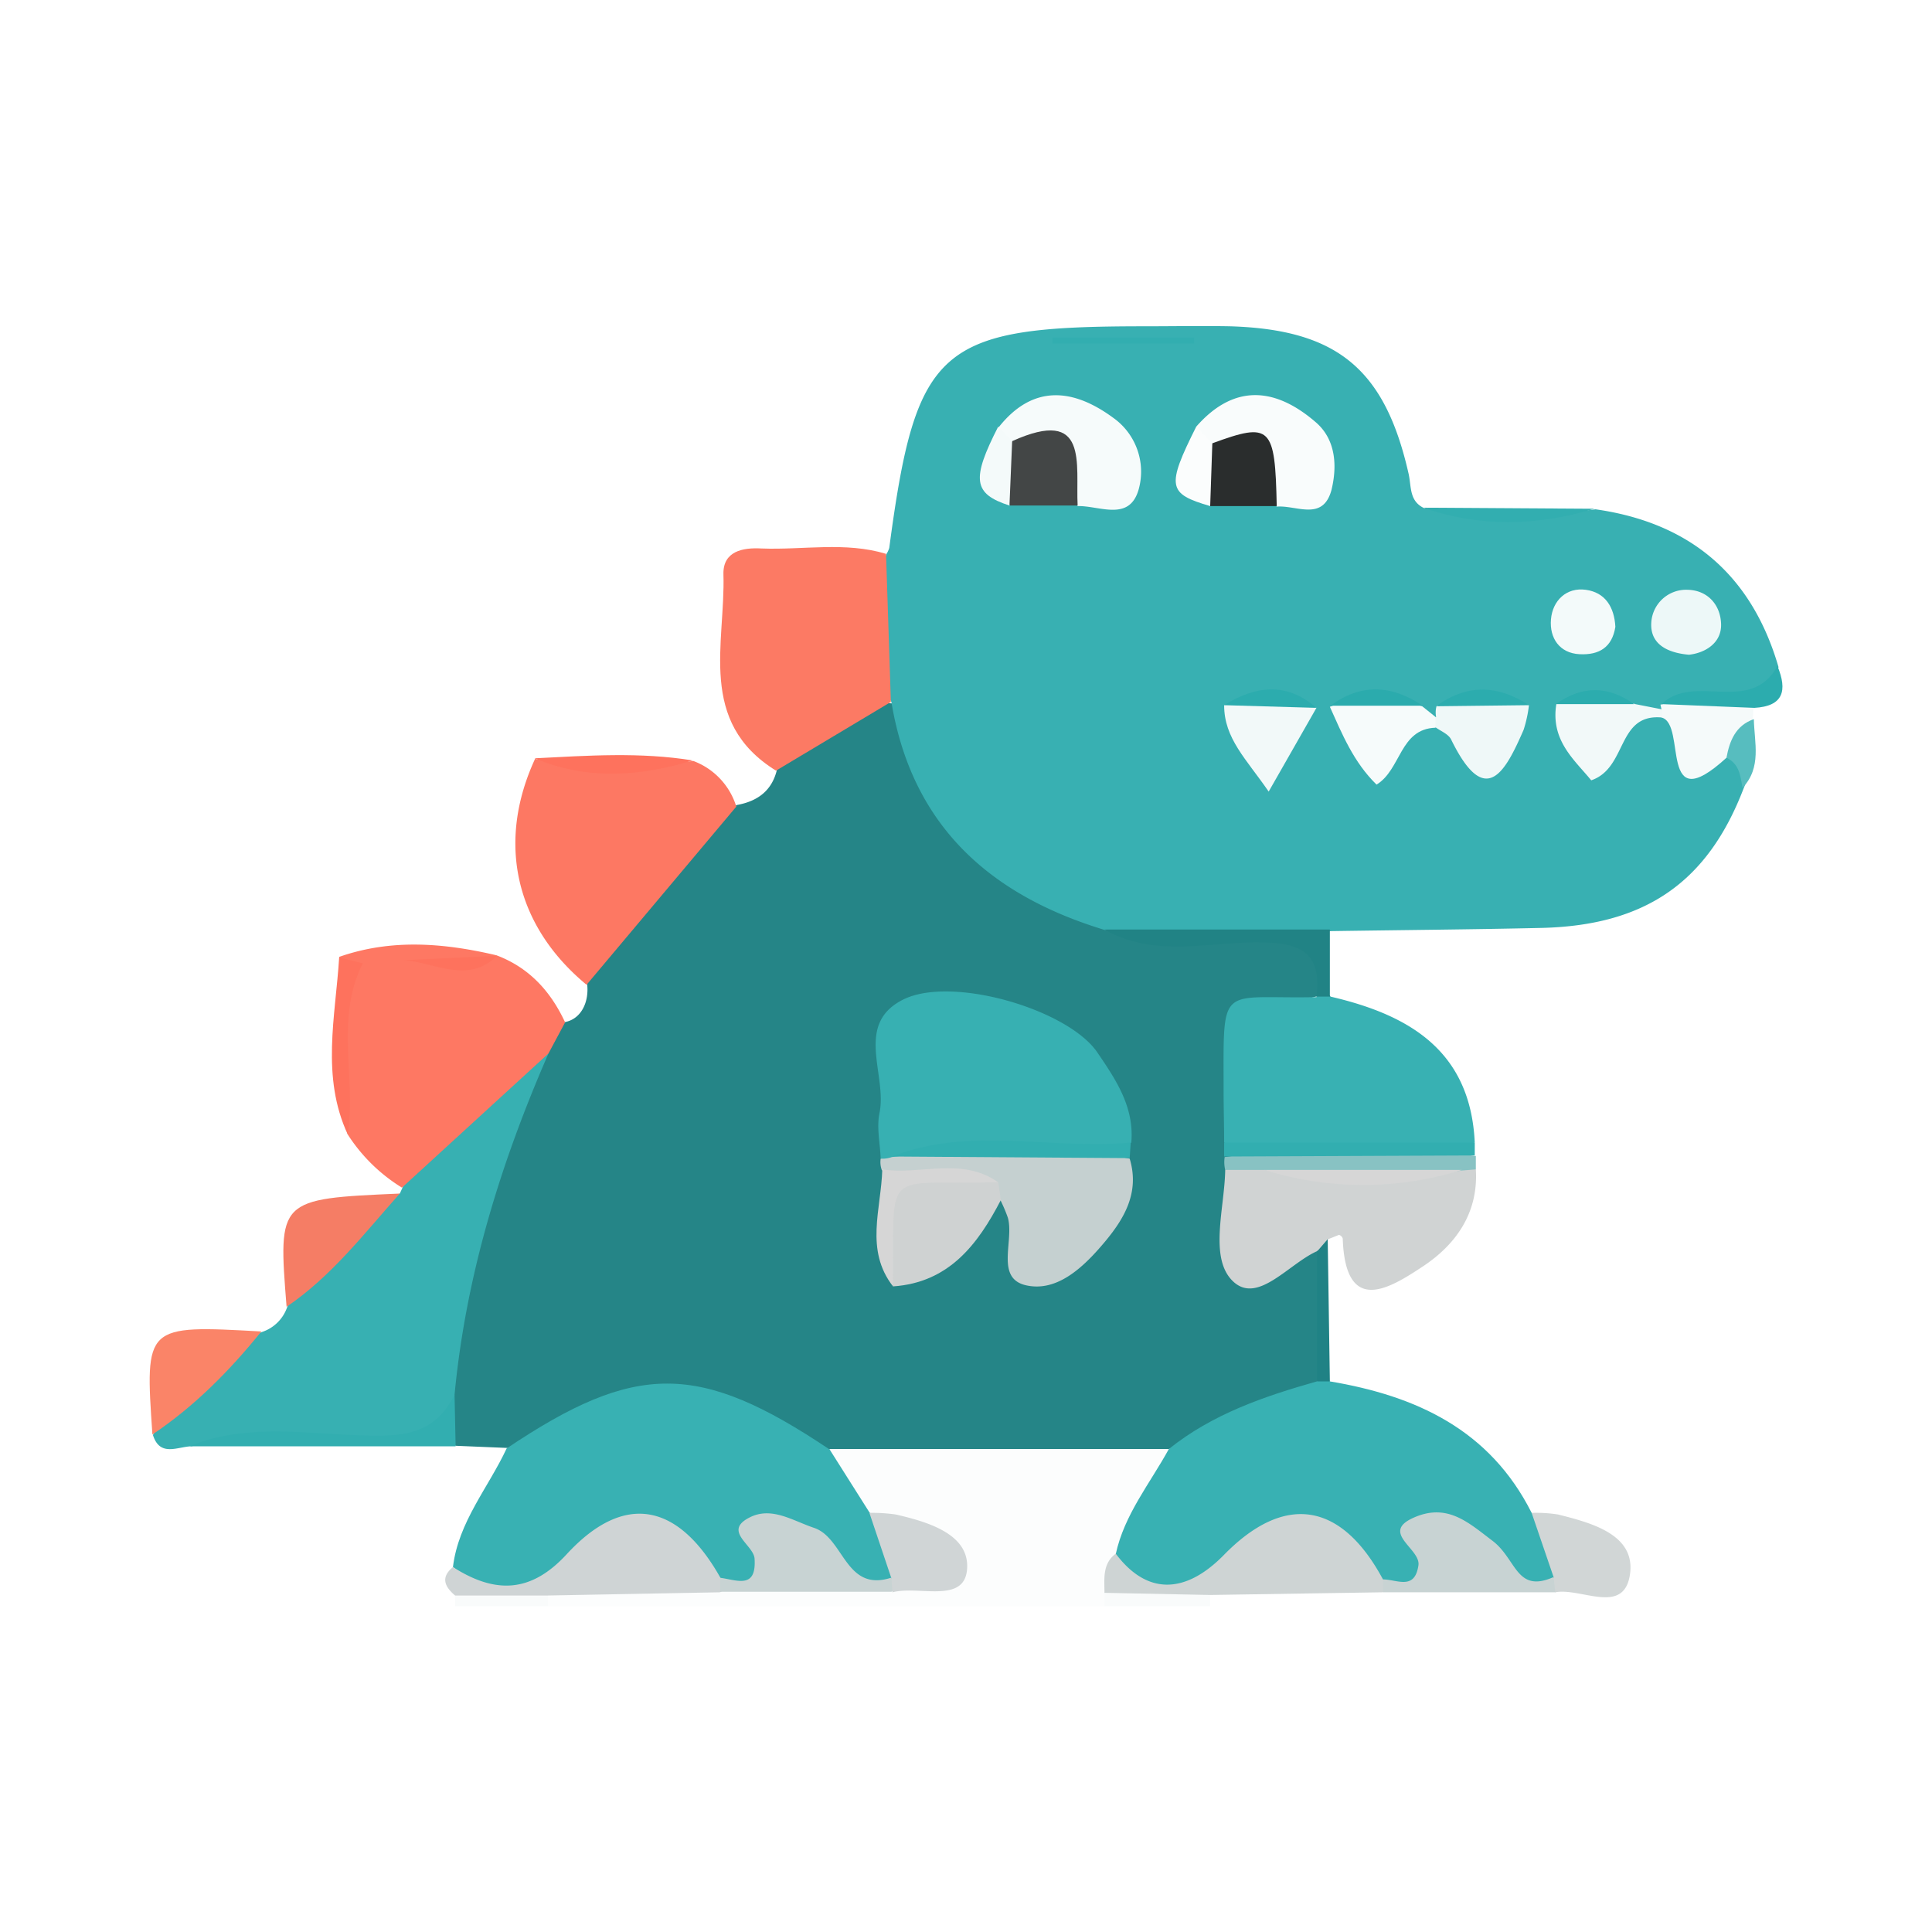 <svg id="Layer_3" data-name="Layer 3" xmlns="http://www.w3.org/2000/svg" viewBox="0 0 360 360"><defs><style>.cls-1{fill:#fff}.cls-2{fill:#fcfdfd}.cls-3{fill:#f9fbfb}.cls-4{fill:#258587}.cls-5{fill:#38b0b2}.cls-6{fill:#37b0b2}.cls-7{fill:#38b1b3}.cls-8{fill:#fe7863}.cls-9{fill:#fc7a64}.cls-10{fill:#fd7863}.cls-11{fill:#d0d3d3}.cls-12{fill:#ced4d4}.cls-13{fill:#cfd4d5}.cls-14{fill:#c8d3d3}.cls-15{fill:#f57d65}.cls-16{fill:#fa8468}.cls-17{fill:#d1d6d6}.cls-18{fill:#f5fafa}.cls-19{fill:#32aeb0}.cls-20{fill:#218385}.cls-21{fill:#88c2c3}.cls-22{fill:#fe725d}.cls-23{fill:#2cacae}.cls-24{fill:#208285}.cls-25{fill:#57bdbf}.cls-26{fill:#d0d5d6}.cls-27{fill:#c5d0d0}.cls-28{fill:#cfd2d2}.cls-29{fill:#d6d6d6}.cls-30{fill:#f6fbfb}.cls-31{fill:#f9fcfc}.cls-32{fill:#eff8f8}.cls-33{fill:#f2f9f9}.cls-34{fill:#2a2d2d}.cls-35{fill:#434646}.cls-36{fill:#edf8f8}.cls-37{fill:#f3fafa}.cls-38{fill:#fbfdfd}.cls-39{fill:#f4fafa}.cls-40{fill:#2babad}</style></defs><title>optimizilla</title><path class="cls-1" d="M0 0h360v360H0z"/><path class="cls-2" d="M276.3 369.8H172.6a2.7 2.7 0 0 1 1-3.8c10-4.1 20.5-1.8 30.8-2.2s19.3-.3 29 .1c3.9-.5 8.1 1.6 12.3-1.9-2.9-6.8-10.5-5.5-15.1-8.9s-10.4-8-4-15c19.6-2.9 39.2-2.2 58.7-.5 4.9 1.6 4.4 4.9 2.6 8.5s-4.4 8.5-6.5 12.8a64.6 64.6 0 0 0-3.1 8.1 13.8 13.8 0 0 1-2 2.8z" transform="translate(-70.5 -70.5)"/><path class="cls-3" d="M276.3 369.8v-2.6c6.7-4.2 13.3-4.9 19.7.4v2.2h-19.7zM172.6 367.7v2.1h-17.3v-2.1q8.7-7.3 17.3 0z" transform="translate(-70.5 -70.5)"/><path class="cls-4" d="M288.3 340.5h-63.1c-3.6 1.7-6.4-.5-9.1-2.1-14-8.3-27.9-8.5-42-.3-2.7 1.6-5.5 3.8-9.1 2.2l-9.6-.4c-2.6-2.6-3.2-5.9-3.3-9.4 2.2-22.5 7.4-44.2 18.1-64.4 1.4-2.3 2.9-4.5 5.8-5.2s4.3-3.8 3.9-7.1-.7-5.3 1.2-6.9c9.4-8.3 14.9-20.5 26.7-26.4 3.9-.7 6.6-2.7 7.5-6.7 5.8-7.1 12-13.6 22.5-12.1 3.6 5 5.4 10.9 8.4 16.3 7.6 13.7 20.8 18.9 34.5 23.5 8.5 2.5 17.2 1 25.8 1.2s12.2 3.8 10.7 12.3a2.2 2.2 0 0 1-.6 1c-14.1 3-15.9 13.1-14.3 25 0 1.2 0 2.4-.1 3.7s0 2.4 0 3.6 0 4.1-.2 6.1c-.6 8.1.6 13.6 10.6 8.3 1.9-1 4-.8 4.8 2 0 7.2.1 14.3 0 21.5-7.6 9.8-18.6 11.7-29.1 14.3z" transform="translate(-70.5 -70.5)"/><path class="cls-5" d="M276.4 243.8c-21.5-6.5-36-19.5-39.8-42.5-5.3-9-4.6-18.3-.9-27.6a4.6 4.6 0 0 0 .5-1.1c5-37.6 9.3-41.3 47.5-41.3 5.3 0 10.7-.1 16 0 20 .6 28.9 8 33.3 27.6.5 2.4.1 5 2.9 6.3a115.2 115.2 0 0 0 31.9.2c17.6 2.5 29.1 12.2 34.1 29.4-2.8 10.7-12.1 6.4-18.8 8.2l-3.4.2h-5c-3.6 0-7.4-2-10.6 1 .5 4.3 1.5 8.3 6.5 3.5 2.8-2.7 5.4-5 9.5-4.1 4.5 2.9 7.3 9 14.2 7.6 2.3 1.7 2.1 3.9 1.1 6.2-6.7 17.5-18.3 25.5-37.5 26-13.1.3-26.2.4-39.4.6a141.7 141.7 0 0 1-42.1-.2z" transform="translate(-70.5 -70.5)"/><path class="cls-6" d="M172.7 266.8c-8.9 20.4-15.4 41.4-17.5 63.6-.7 6.9-4.3 8.9-11.3 8.8-12.6-.3-25.3-1.4-37.8.8-2.6.1-5.8 2-7.1-2.1a39.7 39.7 0 0 1 20.3-19.2 7.4 7.4 0 0 0 4.7-4.6 51.9 51.9 0 0 1 21-21.2l.5-1.1c5.7-12 14.4-20.7 27.2-25z" transform="translate(-70.5 -70.5)"/><path class="cls-7" d="M164.9 340.4c24.1-16.2 35.9-16.1 60.2.2l7.4 11.7c3.7 3.4 7.4 6.9 5 12.7-6.1 3.2-9.7-1-14-4.3s-8.7-9.1-10.5 2c-.9 5.3-5.5 3.4-9 2.6-12.6-11-12.6-11-26.8-2.2-7.3 4.5-16 4.3-22.3-.6 1-8.4 6.6-14.8 10-22.1zM288.3 340.5c8.1-6.5 17.7-9.8 27.6-12.6q1.2-1.9 2.4 0c16.1 2.7 29.8 9 37.6 24.5 4.1 3.3 6.5 7.3 4.9 12.8-6.9 3.3-10.3-2.4-14.9-5.5s-7.8-7.1-9.1 2.1c-.9 6.3-5.5 4.5-9.5 3.4-12.5-10.9-13.4-11.2-26.9-2.1-6.4 4.3-13.2 3.1-19.9 2.7-2.9-.2-3.3-3-2.1-5.7 1.6-7.4 6.4-13.2 9.9-19.6z" transform="translate(-70.5 -70.5)"/><path class="cls-8" d="M172.7 266.8l-27.3 25a31.8 31.8 0 0 1-10.1-9.9c-2.6-10.9.7-22.1-1.6-33.1 9.7-3.4 19.5-2.6 29.3-.3-4.9 2.8-10.1 1-12.4 1.1 2.2-.5 7.6 1.9 12.4-1.1 6.1 2.3 10.1 6.7 12.8 12.5z" transform="translate(-70.5 -70.5)"/><path class="cls-9" d="M235.6 173.7l.9 27.6-21.4 12.8c-14.7-9.1-9.4-23.7-9.8-36.6-.1-4.3 3.6-5 7.1-4.8 7.8.3 15.6-1.3 23.2 1z" transform="translate(-70.5 -70.5)"/><path class="cls-7" d="M298.6 283.4c0-3.2-.1-6.4-.1-9.6 0-20.5-1-17.1 17.3-17.5q1.2-1.9 2.6-.1c14.7 3.4 26.1 10.1 26.9 27.2a67.8 67.8 0 0 1-46.7 0z" transform="translate(-70.5 -70.5)"/><path class="cls-10" d="M207.7 220.8L179.8 254c-13.3-11-16.8-26.5-9.6-42.1 9.8 2.2 19.6 1.5 29.5.4a13.2 13.2 0 0 1 8 8.5z" transform="translate(-70.5 -70.5)"/><path class="cls-11" d="M316 303.6c-5.3 2.3-11.1 10-15.7 5.7s-1.6-13.7-1.5-20.8c2.1-2.1 4.7-2.5 7.5-2.1 11.8 2.1 23.6 1.1 35.5.7a6 6 0 0 1 3.7 1.3c.5 8.1-3.7 14-9.9 18.1s-14.4 9.2-14.9-5.2a1 1 0 0 0-.7-.7l-2 .8a7.2 7.2 0 0 1-2 2.2z" transform="translate(-70.5 -70.5)"/><path class="cls-12" d="M278.4 360c5.7 7.6 12.8 7.7 20.1.3 11.3-11.6 21.9-10 29.7 4.5q1.3.8.8 1.6a1.2 1.2 0 0 1-.9.8l-32.1.5-19.7-.4c0-2.7-.4-5.4 2.1-7.3z" transform="translate(-70.5 -70.5)"/><path class="cls-13" d="M154.9 362.5c7.7 4.9 14.4 5 21.2-2.4 10.7-11.6 20.8-9.6 28.7 4.5q1.2.9.7 1.8a1.2 1.2 0 0 1-.9.8l-32.1.6h-17.2c-2-1.7-2.7-3.4-.4-5.3z" transform="translate(-70.5 -70.5)"/><path class="cls-14" d="M328.2 367.2v-2.4c2.6 0 5.9 2.1 6.6-2.6.5-3.1-7.2-6.1-.9-8.9s10.2.9 14.7 4.3 4.4 9.8 11.3 6.8a1.8 1.8 0 0 1 .9 1.8q-.2 1-.5 1h-32.1z" transform="translate(-70.5 -70.5)"/><path class="cls-15" d="M145 292.9c-6.6 7.4-12.7 15.4-21.1 21.1-1.6-20.1-1.6-20.1 21.1-21.1z" transform="translate(-70.5 -70.5)"/><path class="cls-16" d="M119.2 318.6c-5.9 7.3-12.4 13.9-20.3 19.2-1.4-20.4-1.4-20.4 20.3-19.2z" transform="translate(-70.5 -70.5)"/><path class="cls-17" d="M360.3 367.2l-.3-2.8-4.1-12a26.7 26.7 0 0 1 4.9.3c6.4 1.6 14.6 3.8 13.4 11.3s-9.1 2.3-13.9 3.2z" transform="translate(-70.5 -70.5)"/><path class="cls-18" d="M392.2 211.7c-12.8 11.7-7.3-6.3-12.1-7.5v-1.5l-.2-.9c5.8-1.2 11.7-2.4 17.3.7q0 1-.1 2c-1.9 2-2 5.6-4.9 7.2z" transform="translate(-70.5 -70.5)"/><path class="cls-19" d="M106 339.9c11.7-4.7 23.9-1.7 35.9-1.9 6.6-.1 10.5-2.1 13.3-7.6l.2 9.6H106z" transform="translate(-70.5 -70.5)"/><path class="cls-20" d="M318.4 256.2h-2.6c.9-7.3-2-9.9-9.6-10.1-9.9-.3-20.3 3.1-29.9-2.4h42V256z" transform="translate(-70.5 -70.5)"/><path class="cls-21" d="M306.1 288.5h-7.3a6.3 6.3 0 0 1-.1-2.4 178.3 178.3 0 0 1 46.8-.2v2.5l-2.5.2a139.3 139.3 0 0 1-36.9-.1z" transform="translate(-70.5 -70.5)"/><path class="cls-19" d="M345.4 285.8l-46.8.2v-2.6h46.7v2.4z" transform="translate(-70.5 -70.5)"/><path class="cls-22" d="M133.7 248.9l4.4 1.1c-5.2 10.3-1.2 21.3-2.8 31.9-5-10.8-2.3-21.9-1.6-33z" transform="translate(-70.5 -70.5)"/><path class="cls-19" d="M367.6 165.3c-10.6 3.2-21.3 3.5-31.9-.2z" transform="translate(-70.5 -70.5)"/><path class="cls-22" d="M199.6 212.2c-9.9 3-19.7 3.7-29.5-.4 9.9-.5 19.7-1.2 29.5.4z" transform="translate(-70.5 -70.5)"/><path class="cls-23" d="M397.4 202.4l-17.3-.7c6.1-5.9 16.6 2.1 21.6-7.1 1.9 4.6 1.1 7.5-4.3 7.8z" transform="translate(-70.5 -70.5)"/><path class="cls-24" d="M316 303.6l1.9-2.2.4 26.5h-2.4v-24.3z" transform="translate(-70.5 -70.5)"/><path class="cls-25" d="M392.2 211.7c.6-3.2 1.7-6 5.1-7.2.1 4.4 1.5 9-2.1 12.8-.4-2.2-.6-4.5-3-5.6z" transform="translate(-70.5 -70.5)"/><path class="cls-14" d="M204.7 367.1v-2.6c3.1.4 6.8 2.2 6.4-3.6-.2-2.6-6.2-5.2-.6-7.8 4-1.8 7.8.8 11.7 2.1 5.6 1.9 5.8 12 14.3 9.3a1.7 1.7 0 0 1 .7 1.7 1.1 1.1 0 0 1-.6.9h-31.9z" transform="translate(-70.5 -70.5)"/><path class="cls-26" d="M236.8 367.2l-.2-2.6-4.1-12.2a31.5 31.5 0 0 1 4.9.3c6.1 1.4 13.8 3.7 13.3 10.2s-9 3-13.9 4.3z" transform="translate(-70.5 -70.5)"/><path class="cls-6" d="M234.6 286.4c-.1-2.9-.8-5.8-.2-8.6 1.4-7.1-4.7-16.4 4.3-21s30.6 1.7 36.2 9.7c3.4 5 7 10.2 6.4 16.9-8.3 6-17.8 2.6-26.8 3.3-5.2.4-10.4 0-15.6.5a7.3 7.3 0 0 1-4.3-.8z" transform="translate(-70.5 -70.5)"/><path class="cls-27" d="M234.6 286.4a5.4 5.4 0 0 0 2.1-.3c14.8-1.9 29.5-2.7 44.3.3 1.9 6.3-1 11.2-4.8 15.7s-8.7 9.2-14.5 7.9-2.2-8.3-3.4-12.6a29.4 29.4 0 0 0-1.4-3.3l-3.3-1.3c-6-2.6-13.4.8-18.8-4.3a4.4 4.4 0 0 1-.2-2.1z" transform="translate(-70.5 -70.5)"/><path class="cls-28" d="M256.5 290.8l.5 3.3c-4.3 8.3-9.7 15.4-20.1 16.1-3.5-21.3-2-22.8 19.6-19.4z" transform="translate(-70.5 -70.5)"/><path class="cls-19" d="M281 286.3l-44.3-.3c14.5-5.7 29.7-1.2 44.5-2.6z" transform="translate(-70.5 -70.5)"/><path class="cls-29" d="M256.5 290.8c-22.1.5-19.3-3.1-19.6 19.4-5.3-6.8-2.2-14.4-2-21.8 7.1 1.1 14.8-2.4 21.6 2.4z" transform="translate(-70.5 -70.5)"/><path class="cls-30" d="M256.6 150.1c6.5-8.2 14.1-7.1 21.4-1.7a12.3 12.3 0 0 1 4.7 13.2c-1.7 6.2-7.3 3.1-11.4 3.2-3.5-4.1-3.4-11.8-11.6-11.1a4.6 4.6 0 0 1-3.1-3.6z" transform="translate(-70.5 -70.5)"/><path class="cls-31" d="M293.4 150c7.1-8.1 14.8-7.3 22.3-.8 3.7 3.2 4 8.1 2.9 12.6-1.6 5.9-6.5 2.8-10.2 3.1-3.4-4.3-3.5-11.9-11.7-11.2a4.9 4.9 0 0 1-3.3-3.7z" transform="translate(-70.5 -70.5)"/><path class="cls-32" d="M355.4 201.9a23.9 23.9 0 0 1-1 4.6c-3.4 7.8-7.1 14.9-13.5 1.8-.5-1-1.8-1.5-2.8-2.2s-1.2-.8-.9-1.3a1.2 1.2 0 0 1 .9-.7 4.4 4.4 0 0 1 .1-2.1c5.6-2.2 11.4-1.8 17.2-.1z" transform="translate(-70.5 -70.5)"/><path class="cls-33" d="M380.3 202.7a13.4 13.4 0 0 0-.1 1.5c-8.5-.8-6.4 9.4-13.2 11.7-3.1-3.8-7.6-7.4-6.5-14.2a23.3 23.3 0 0 1 14.7 0z" transform="translate(-70.5 -70.5)"/><path class="cls-34" d="M296.4 153.1c10.9-4 11.7-3.2 12 11.7H296c-2.9-4-3.5-7.9.4-11.7z" transform="translate(-70.5 -70.5)"/><path class="cls-35" d="M259.1 152.7c14.4-6.5 11.8 4.3 12.2 12h-12.6c-2.5-4.1-3-8.1.4-12z" transform="translate(-70.5 -70.5)"/><path class="cls-33" d="M315.8 202.4l-8.9 15.6c-4.2-6.1-8.3-9.9-8.3-16.1 5.8-1.5 11.5-2.5 17.2.5z" transform="translate(-70.5 -70.5)"/><path class="cls-30" d="M338 204.1v2c-6.7.2-6.4 7.8-11 10.6-4.3-4.2-6.4-9.4-8.7-14.5 5.7-2.3 11.5-2 17.2-.1z" transform="translate(-70.5 -70.5)"/><path class="cls-36" d="M385.2 192.5c-4.5-.4-7.3-2.3-7-6.1a6.5 6.5 0 0 1 6.8-6c3.7.1 6.1 2.8 6.2 6.4s-3.1 5.4-6 5.7z" transform="translate(-70.5 -70.5)"/><path class="cls-37" d="M371.5 187.3c-.6 3.8-3 5.3-6.7 5.1s-5.6-3-5.3-6.5 2.9-6 6.5-5.5 5.3 3.2 5.5 6.9z" transform="translate(-70.5 -70.5)"/><path class="cls-38" d="M296.4 153.1l-.4 11.7c-7.9-2.3-8.2-3.6-2.6-14.8z" transform="translate(-70.5 -70.5)"/><path class="cls-19" d="M266.5 133.4H293v1.1h-26.4v-1.1z" transform="translate(-70.5 -70.5)"/><path class="cls-39" d="M259.1 152.7l-.5 12c-6.8-2.2-7.1-4.9-2.1-14.7z" transform="translate(-70.5 -70.5)"/><path class="cls-23" d="M355.4 201.9l-17.3.2c5.7-4.2 11.5-4 17.3-.2z" transform="translate(-70.5 -70.5)"/><path class="cls-40" d="M335.6 202h-17.2c5.7-4.2 11.4-3.9 17.2 0z" transform="translate(-70.5 -70.5)"/><path class="cls-23" d="M315.8 202.4l-17.2-.5c5.8-3.6 11.6-4.4 17.2.5zM375 201.7h-14.6q7.3-5.2 14.6 0z" transform="translate(-70.5 -70.5)"/><path class="cls-22" d="M163.1 248.6c-5.3 5.3-11.5 1.3-17.3.8l17.3-.8h.1z" transform="translate(-70.5 -70.5)"/><path class="cls-29" d="M306.1 288.5h36.8a61.8 61.8 0 0 1-36.8 0z" transform="translate(-70.5 -70.5)"/></svg>